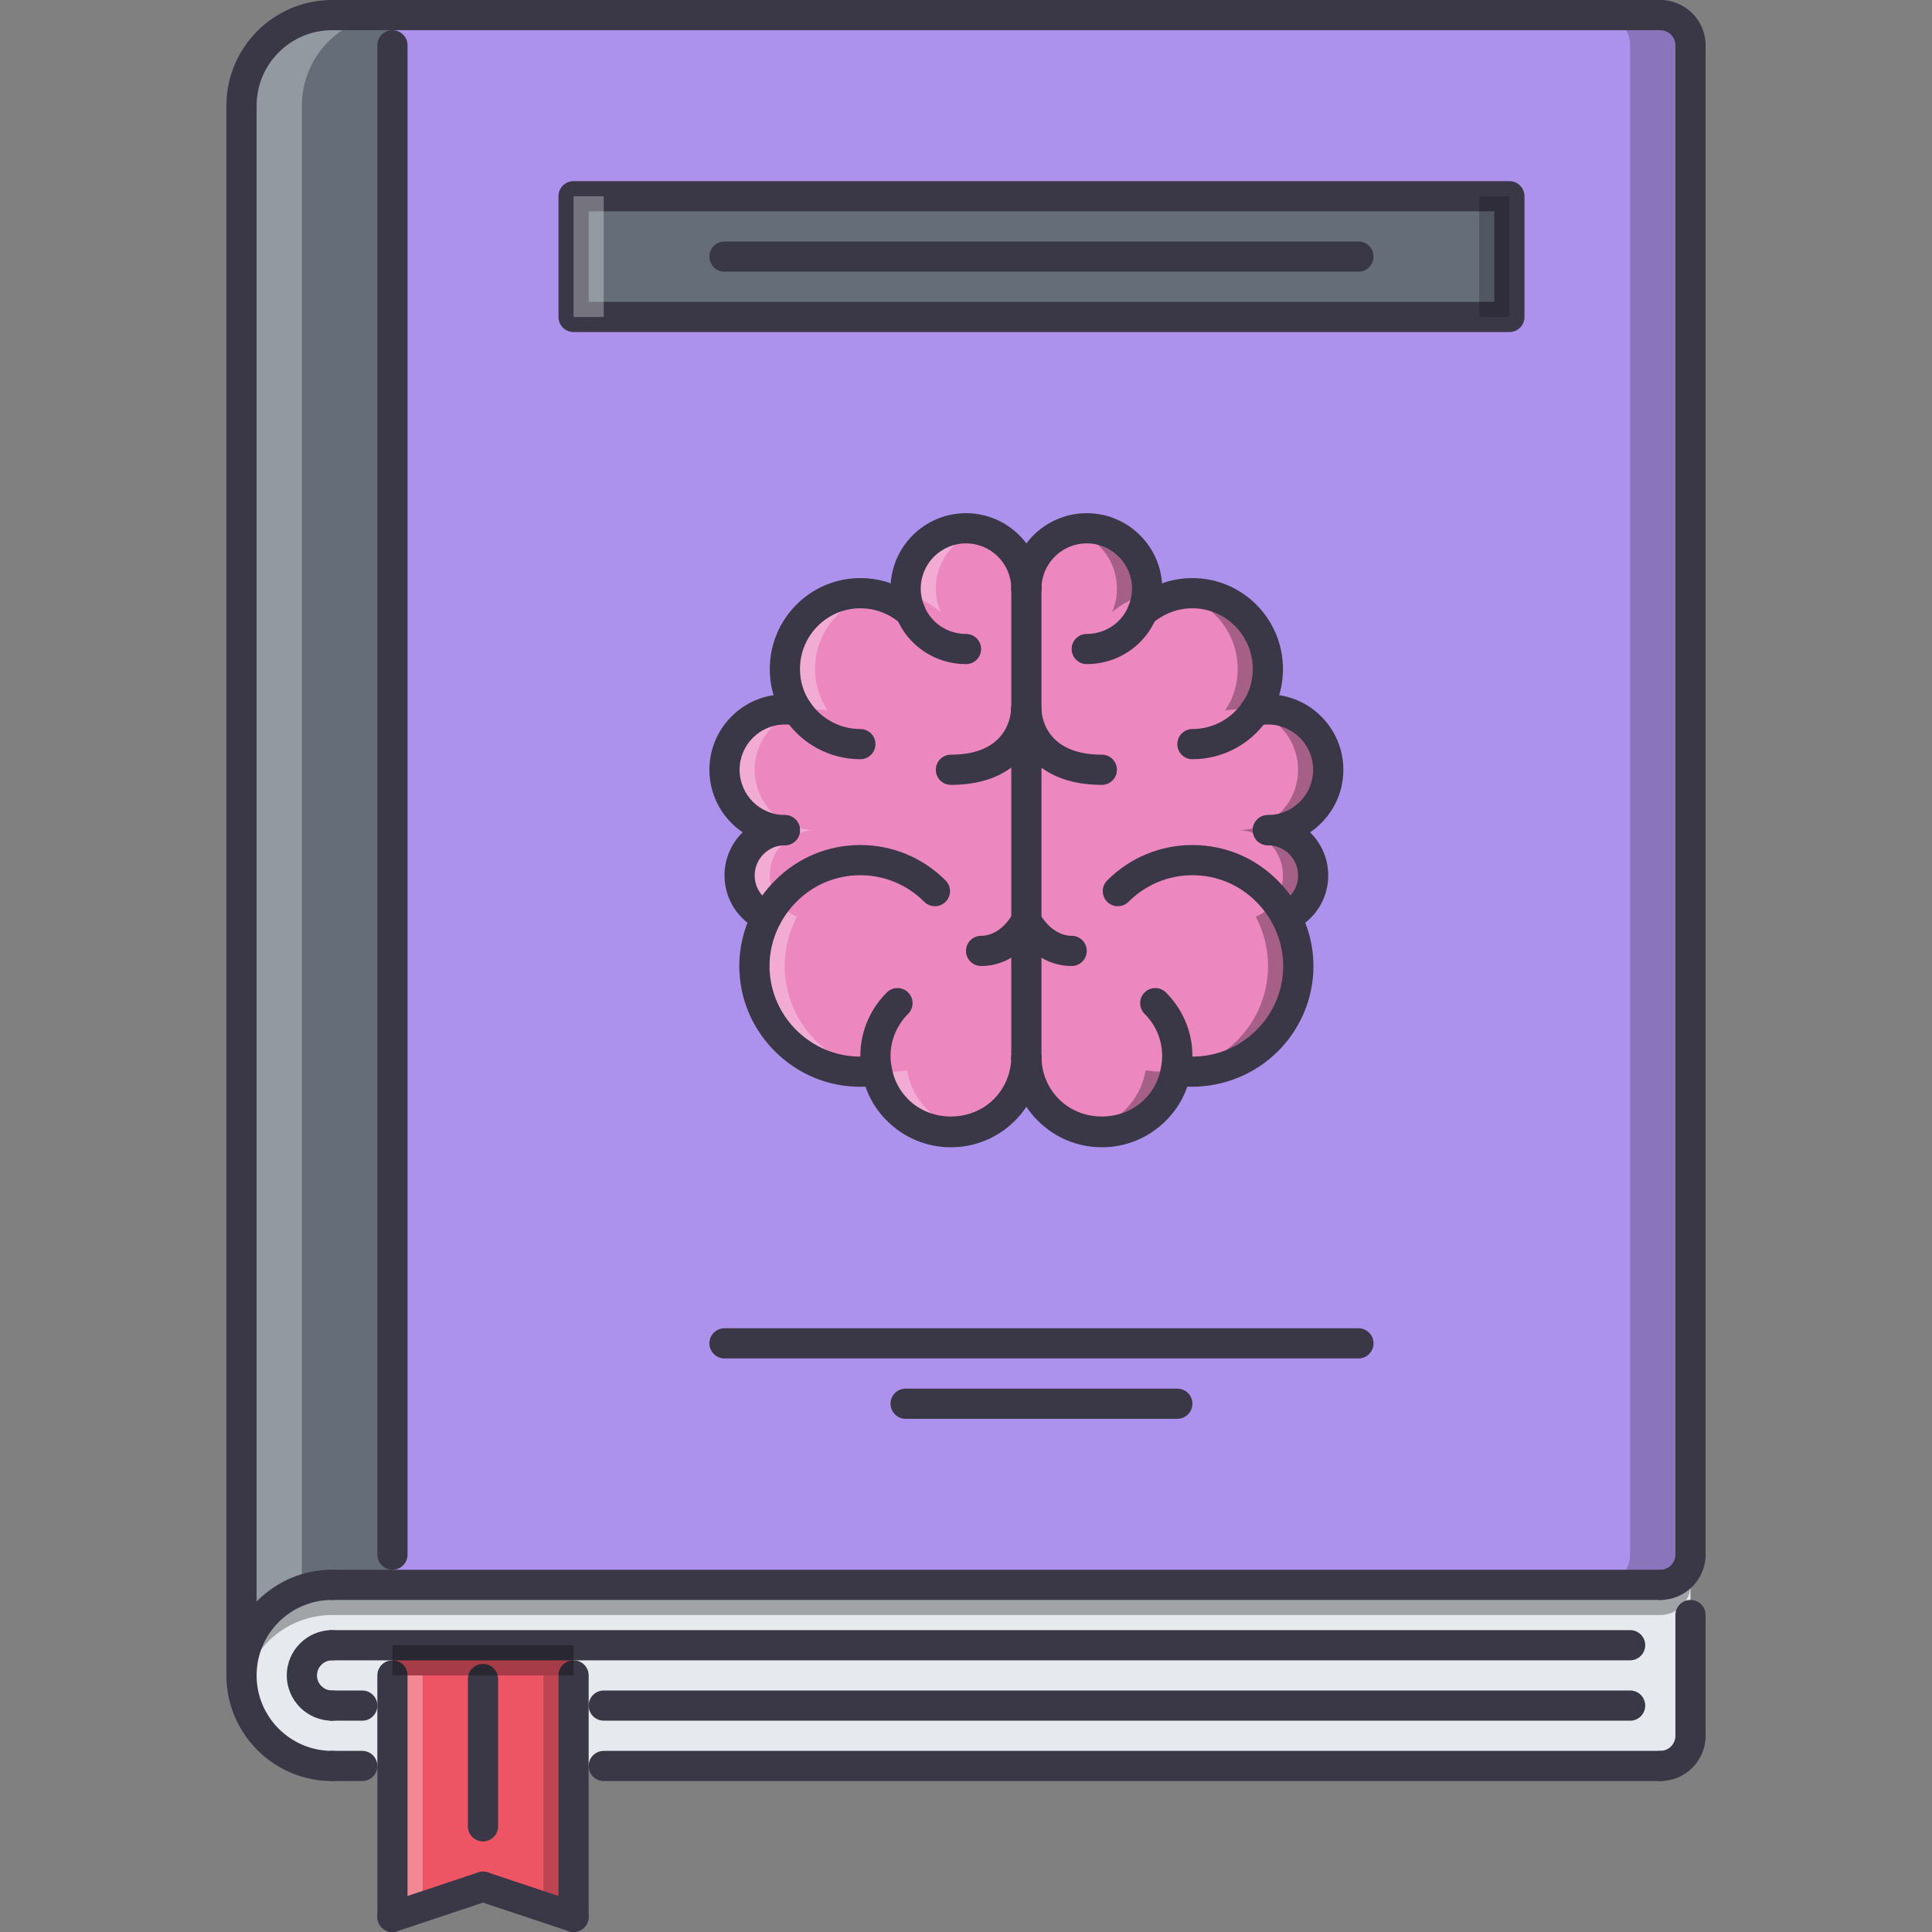 <?xml version="1.0" encoding="iso-8859-1"?>
<!-- Generator: Adobe Illustrator 19.0.0, SVG Export Plug-In . SVG Version: 6.00 Build 0)  -->
<svg version="1.1" id="Capa_1" xmlns="http://www.w3.org/2000/svg" xmlns:xlink="http://www.w3.org/1999/xlink" x="0px" y="0px"
	 viewBox="0 0 511.985 511.985" style="enable-background:new 0 0 511.985 511.985;" xml:space="preserve">
<rect x="0" y="0" width="511.985" height="511.985" fill="#808080" stroke="none"/>
<path style="fill:#E6E9ED;" d="M87.999,419.988c-13.254,0-24,10.749-24,23.999s10.746,24,24,24h351.989c4.421,0,7.999-3.578,7.999-8
	v-39.999H87.999z"/>
<polygon style="fill:#ED5565;" points="151.997,443.987 151.997,507.985 127.997,499.985 103.998,507.985 103.998,443.987 
	103.998,435.987 151.997,435.987 "/>
<g style="opacity:0.3;">
	<polygon style="fill:#FFFFFF;" points="111.998,443.987 103.998,443.987 103.998,507.985 111.998,505.313 	"/>
</g>
<g style="opacity:0.2;">
	<polygon points="143.997,443.987 151.997,443.987 151.997,507.985 143.997,505.313 	"/>
</g>
<path style="fill:#656D78;" d="M87.999,419.988c-13.281,0-24,10.718-24,23.999V28c0-13.281,10.719-23.999,24-23.999h15.999V28
	v367.989v23.999H87.999z"/>
<g style="opacity:0.3;">
	<path style="fill:#FFFFFF;" d="M79.999,28c0-13.281,10.719-23.999,23.999-23.999H87.999c-13.281,0-24,10.718-24,23.999v415.987
		c0-10.461,6.688-19.233,16-22.53V28z"/>
</g>
<rect x="151.993" y="52.003" style="fill:#656D78;" width="247.99" height="31.999"/>
<g>
	<path style="fill:#EC87C0;" d="M335.835,275.759c-6.641,6.632-15.688,9.194-24.163,7.913h-0.078
		c-0.641,3.836-2.484,7.523-5.445,10.477c-7.836,7.843-20.476,7.843-28.312,0c-3.844-3.836-5.766-8.875-5.844-13.836v-36.32v-55.999
		v-31.999c0-8.878,7.117-16,16-16c8.882,0,15.999,7.121,15.999,16c0,2.238-0.477,4.32-1.281,6.238
		c3.523-3.117,8.164-5.039,13.28-5.039c11.039,0,20,8.961,20,20.082c0,4.078-1.203,7.917-3.359,11.039
		c1.039-0.242,2.242-0.32,3.359-0.32c8.883,0,16,7.121,16,16s-7.117,16-16,16c6.641,0,12,5.359,12,12
		c0,4.96-2.961,9.121-7.203,10.96C346.389,253.513,344.71,266.868,335.835,275.759z"/>
	<path style="fill:#EC87C0;" d="M271.993,243.993v36.319c-0.078,4.961-2,10-5.844,13.836c-7.836,7.843-20.476,7.843-28.315,0
		c-2.961-2.953-4.801-6.641-5.441-10.477h-0.078c-8.479,1.281-17.519-1.281-24.159-7.913c-8.879-8.891-10.559-22.246-4.961-32.804
		c-4.238-1.84-7.199-6-7.199-10.96c0-6.641,5.359-12,12-12c-8.879,0-16-7.121-16-16s7.121-16,16-16c1.121,0,2.32,0.078,3.359,0.32
		c-2.16-3.121-3.359-6.961-3.359-11.039c0-11.121,8.961-20.082,20-20.082c5.12,0,9.761,1.922,13.28,5.039
		c-0.801-1.918-1.281-4-1.281-6.238c0-8.878,7.121-16,15.999-16c8.883,0,16,7.121,16,16v31.999v56H271.993z"/>
</g>
<g style="opacity:0.3;">
	<path style="fill:#FFFFFF;" d="M249.275,162.234c-0.801-1.918-1.281-4-1.281-6.238c0-7.488,5.089-13.671,11.999-15.441
		c-1.285-0.328-2.609-0.559-4-0.559c-8.878,0-15.999,7.121-15.999,16c0,0.578,0.113,1.117,0.176,1.672
		C243.619,158.402,246.744,159.992,249.275,162.234z"/>
	<path style="fill:#FFFFFF;" d="M245.834,294.148c-2.961-2.953-4.801-6.641-5.441-10.477h-0.078
		c-8.48,1.281-17.519-1.281-24.159-7.913c-8.879-8.891-10.559-22.246-4.961-32.804c-4.238-1.84-7.199-6-7.199-10.96
		c0-6.641,5.359-12,12-12c-8.879,0-16-7.121-16-16s7.121-16,16-16c1.121,0,2.32,0.078,3.359,0.32
		c-2.16-3.121-3.359-6.961-3.359-11.039c0-9.726,6.852-17.796,15.956-19.671c-1.281-0.258-2.598-0.41-3.956-0.41
		c-11.039,0-20,8.961-20,20.082c0,4.078,1.199,7.917,3.359,11.039c-1.039-0.242-2.238-0.32-3.359-0.32c-8.879,0-16,7.121-16,16
		s7.121,16,16,16c-6.641,0-12,5.359-12,12c0,4.96,2.961,9.121,7.199,10.96c-5.598,10.558-3.918,23.914,4.961,32.804
		c6.641,6.632,15.68,9.194,24.159,7.913h0.078c0.641,3.836,2.48,7.523,5.441,10.477c4.949,4.953,11.801,6.757,18.159,5.461
		C252.274,298.851,248.728,297.047,245.834,294.148z"/>
</g>
<g style="opacity:0.3;">
	<path d="M294.711,162.234c0.797-1.918,1.281-4,1.281-6.238c0-7.488-5.093-13.671-11.999-15.441c1.281-0.328,2.609-0.559,4-0.559
		c8.874,0,15.999,7.121,15.999,16c0,0.578-0.109,1.117-0.172,1.672C300.367,158.402,297.242,159.992,294.711,162.234z"/>
	<path d="M298.148,294.148c2.969-2.953,4.805-6.641,5.445-10.477h0.078c8.477,1.281,17.522-1.281,24.163-7.913
		c8.875-8.891,10.555-22.246,4.953-32.804c4.242-1.84,7.203-6,7.203-10.96c0-6.641-5.359-12-12-12c8.875,0,16-7.121,16-16
		s-7.125-16-16-16c-1.125,0-2.32,0.078-3.359,0.32c2.156-3.121,3.359-6.961,3.359-11.039c0-9.726-6.852-17.796-15.952-19.671
		c1.281-0.258,2.594-0.41,3.952-0.41c11.039,0,20,8.961,20,20.082c0,4.078-1.203,7.917-3.359,11.039
		c1.039-0.242,2.234-0.32,3.359-0.32c8.875,0,16,7.121,16,16s-7.125,16-16,16c6.641,0,12,5.359,12,12
		c0,4.96-2.961,9.121-7.203,10.96c5.602,10.558,3.922,23.914-4.953,32.804c-6.641,6.632-15.688,9.194-24.163,7.913h-0.078
		c-0.641,3.836-2.477,7.523-5.445,10.477c-4.945,4.953-11.797,6.757-18.155,5.461C291.712,298.851,295.258,297.047,298.148,294.148z
		"/>
</g>
<path style="fill:#AC92EC;" d="M306.148,294.148c2.961-2.953,4.805-6.641,5.445-10.477h0.078c8.476,1.281,17.522-1.281,24.163-7.913
	c8.875-8.891,10.555-22.246,4.953-32.804c4.242-1.84,7.203-6,7.203-10.96c0-6.641-5.359-12-12-12c8.883,0,16-7.121,16-16
	s-7.117-16-16-16c-1.117,0-2.32,0.078-3.359,0.32c2.156-3.121,3.359-6.961,3.359-11.039c0-11.121-8.961-20.082-20-20.082
	c-5.116,0-9.757,1.922-13.28,5.039c0.805-1.918,1.281-4,1.281-6.238c0-8.878-7.117-16-15.999-16c-8.883,0-16,7.121-16,16
	c0-8.878-7.117-16-16-16c-8.878,0-15.999,7.121-15.999,16c0,2.238,0.48,4.32,1.281,6.238c-3.52-3.117-8.16-5.039-13.28-5.039
	c-11.039,0-20,8.961-20,20.082c0,4.078,1.199,7.917,3.359,11.039c-1.039-0.242-2.238-0.32-3.359-0.32c-8.879,0-16,7.121-16,16
	s7.121,16,16,16c-6.641,0-12,5.359-12,12c0,4.96,2.961,9.121,7.199,10.96c-5.598,10.558-3.918,23.914,4.961,32.804
	c6.641,6.632,15.68,9.194,24.159,7.913h0.078c0.641,3.836,2.48,7.523,5.441,10.477c7.84,7.843,20.479,7.843,28.315,0
	c3.844-3.836,5.766-8.875,5.844-13.836c0.078,4.961,2,10,5.844,13.836C285.673,301.991,298.312,301.991,306.148,294.148z
	 M447.987,12v399.988c0,4.398-3.602,8-7.999,8h-335.99v-23.999V28V4.001h335.99C444.386,4.001,447.987,7.602,447.987,12z
	 M399.989,83.998V51.999H151.997v31.999C151.997,83.998,399.989,83.998,399.989,83.998z"/>
<g style="opacity:0.2;">
	<path d="M439.988,4.001h-16c4.398,0,8,3.602,8,8v399.988c0,4.398-3.602,8-8,8h16c4.397,0,7.999-3.602,7.999-8V12
		C447.987,7.602,444.386,4.001,439.988,4.001z"/>
</g>
<g style="opacity:0.3;">
	<path d="M63.999,443.987c0,1.367,0.184,2.688,0.402,3.992c1.91-11.352,11.691-19.992,23.598-19.992h15.999h335.99
		c4.397,0,7.999-3.601,7.999-7.999H87.999C74.745,419.988,63.999,430.737,63.999,443.987z"/>
</g>
<g>
	<path style="fill:#3A3847;" d="M439.988,423.988H87.999c-2.211,0-4-1.789-4-4s1.789-4,4-4h351.989c2.211,0,3.999,1.789,3.999,4
		S442.199,423.988,439.988,423.988z"/>
	<path style="fill:#3A3847;" d="M439.988,8.001H87.999c-2.211,0-4-1.789-4-4s1.789-4,4-4h351.989c2.211,0,3.999,1.789,3.999,4
		S442.199,8.001,439.988,8.001z"/>
	<path style="fill:#3A3847;" d="M87.999,471.986c-15.438,0-28-12.562-28-27.999s12.562-27.999,28-27.999
		c2.211,0,3.999,1.789,3.999,4s-1.788,4-3.999,4c-11.027,0-20,8.968-20,19.999s8.973,20,20,20c2.211,0,3.999,1.789,3.999,4
		C91.998,470.197,90.21,471.986,87.999,471.986z"/>
	<path style="fill:#3A3847;" d="M87.999,455.987c-6.617,0-12-5.383-12-12s5.383-12,12-12c2.211,0,3.999,1.789,3.999,4
		s-1.788,4-3.999,4c-2.207,0-4,1.797-4,4s1.793,4,4,4c2.211,0,3.999,1.789,3.999,4S90.21,455.987,87.999,455.987z"/>
	<path style="fill:#3A3847;" d="M63.999,32c-2.211,0-4-1.789-4-4c0-15.437,12.562-27.999,28-27.999c2.211,0,3.999,1.789,3.999,4
		s-1.788,4-3.999,4c-11.027,0-20,8.972-20,19.999C67.999,30.211,66.21,32,63.999,32z"/>
	<path style="fill:#3A3847;" d="M63.999,447.987c-2.211,0-4-1.789-4-4V28c0-2.211,1.789-4,4-4s4,1.789,4,4v415.987
		C67.999,446.198,66.21,447.987,63.999,447.987z"/>
	<path style="fill:#3A3847;" d="M447.987,16c-2.211,0-4-1.789-4-4c0-2.207-1.796-4-3.999-4c-2.211,0-4-1.789-4-4s1.789-4,4-4
		c6.616,0,11.999,5.383,11.999,12C451.987,14.211,450.198,16,447.987,16z"/>
	<path style="fill:#3A3847;" d="M439.988,423.988c-2.211,0-4-1.789-4-4s1.789-4,4-4c2.203,0,3.999-1.797,3.999-4
		c0-2.211,1.789-4,4-4s4,1.789,4,4C451.987,418.605,446.604,423.988,439.988,423.988z"/>
	<path style="fill:#3A3847;" d="M439.988,471.986H159.996c-2.211,0-4-1.789-4-3.999c0-2.211,1.789-4,4-4h279.992
		c2.211,0,3.999,1.789,3.999,4C443.987,470.197,442.199,471.986,439.988,471.986z"/>
	<path style="fill:#3A3847;" d="M439.988,471.986c-2.211,0-4-1.789-4-3.999c0-2.211,1.789-4,4-4c2.203,0,3.999-1.797,3.999-4
		c0-2.211,1.789-4,4-4s4,1.789,4,4C451.987,466.604,446.604,471.986,439.988,471.986z"/>
	<path style="fill:#3A3847;" d="M447.987,415.988c-2.211,0-4-1.789-4-4V12c0-2.21,1.789-4,4-4s4,1.789,4,4v399.988
		C451.987,414.199,450.198,415.988,447.987,415.988z"/>
	<path style="fill:#3A3847;" d="M447.987,463.987c-2.211,0-4-1.789-4-4v-32c0-2.21,1.789-3.999,4-3.999s4,1.789,4,3.999v32
		C451.987,462.198,450.198,463.987,447.987,463.987z"/>
	<path style="fill:#3A3847;" d="M103.998,415.988c-2.211,0-4-1.789-4-4V12c0-2.21,1.789-4,4-4s4,1.789,4,4v399.988
		C107.998,414.199,106.209,415.988,103.998,415.988z"/>
	<path style="fill:#3A3847;" d="M431.988,455.987H159.996c-2.211,0-4-1.789-4-4s1.789-4,4-4h271.992c2.211,0,4,1.789,4,4
		S434.199,455.987,431.988,455.987z"/>
	<path style="fill:#3A3847;" d="M431.988,439.987H87.999c-2.211,0-4-1.789-4-4s1.789-4,4-4h343.989c2.211,0,4,1.789,4,4
		S434.199,439.987,431.988,439.987z"/>
	<path style="fill:#3A3847;" d="M399.989,87.998H151.997c-2.211,0-4-1.789-4-4V51.999c0-2.211,1.789-4,4-4h247.992
		c2.211,0,4,1.789,4,4v31.999C403.989,86.209,402.2,87.998,399.989,87.998z M155.996,79.998h239.993v-24H155.996V79.998z"/>
	<path style="fill:#3A3847;" d="M359.99,71.999H191.995c-2.211,0-4-1.789-4-4s1.789-4,4-4H359.99c2.211,0,4,1.789,4,4
		S362.201,71.999,359.99,71.999z"/>
	<path style="fill:#3A3847;" d="M359.99,359.99H191.995c-2.211,0-4-1.789-4-4s1.789-4,4-4H359.99c2.211,0,4,1.789,4,4
		S362.201,359.99,359.99,359.99z"/>
	<path style="fill:#3A3847;" d="M311.992,375.989h-71.998c-2.211,0-4-1.789-4-4s1.789-4,4-4h71.998c2.211,0,3.999,1.789,3.999,4
		S314.203,375.989,311.992,375.989z"/>
	<path style="fill:#3A3847;" d="M103.998,511.985c-2.211,0-4-1.789-4-4v-63.998c0-2.211,1.789-4,4-4s4,1.789,4,4v63.998
		C107.998,510.196,106.209,511.985,103.998,511.985z"/>
	<path style="fill:#3A3847;" d="M151.997,511.985c-2.211,0-4-1.789-4-4v-63.998c0-2.211,1.789-4,4-4s3.999,1.789,3.999,4v63.998
		C155.996,510.196,154.208,511.985,151.997,511.985z"/>
	<path style="fill:#3A3847;" d="M103.998,511.985c-1.676,0-3.234-1.062-3.793-2.734c-0.699-2.094,0.434-4.359,2.527-5.062l23.999-8
		c2.121-0.703,4.359,0.438,5.059,2.531s-0.434,4.359-2.527,5.062l-23.999,8C104.842,511.923,104.416,511.985,103.998,511.985z"/>
	<path style="fill:#3A3847;" d="M151.997,511.985c-0.418,0-0.844-0.062-1.266-0.203l-24-8c-2.094-0.703-3.226-2.969-2.527-5.062
		c0.699-2.094,2.949-3.234,5.059-2.531l24,8c2.094,0.703,3.226,2.969,2.527,5.062C155.231,510.923,153.673,511.985,151.997,511.985z
		"/>
	<path style="fill:#3A3847;" d="M127.997,487.986c-2.211,0-4-1.789-4-4v-39.038c0-2.211,1.789-4,4-4s4,1.789,4,4v39.038
		C131.997,486.197,130.208,487.986,127.997,487.986z"/>
	<path style="fill:#3A3847;" d="M251.993,304.03c-6.409,0-12.44-2.508-16.987-7.054c-3.492-3.484-5.762-7.859-6.559-12.641
		c-1.562-7.625,0.879-15.655,6.559-21.331c1.562-1.562,4.094-1.562,5.656,0c1.562,1.566,1.562,4.098,0,5.66
		c-3.773,3.766-5.398,9.077-4.352,14.202c0.551,3.281,2.047,6.148,4.352,8.453c6.07,6.078,16.581,6.078,22.659,0
		c2.945-2.938,4.609-6.875,4.672-11.07c0.031-2.211,1.969-3.805,4.062-3.938c2.211,0.039,3.969,1.852,3.938,4.062
		c-0.102,6.289-2.594,12.188-7.016,16.602C264.431,301.522,258.399,304.03,251.993,304.03z"/>
	<path style="fill:#3A3847;" d="M227.995,201.194c-8.02,0-15.48-3.98-19.961-10.648c-2.633-3.801-4.039-8.406-4.039-13.269
		c0-13.277,10.766-24.082,24-24.082c5.874,0,11.53,2.148,15.933,6.043c1.652,1.465,1.809,3.996,0.344,5.648
		c-1.465,1.656-3.992,1.801-5.648,0.344c-2.938-2.602-6.711-4.035-10.628-4.035c-8.824,0-16,7.215-16,16.082
		c0,3.23,0.914,6.257,2.648,8.761c3.023,4.5,8.004,7.156,13.352,7.156c2.21,0,3.999,1.789,3.999,4S230.205,201.194,227.995,201.194z
		"/>
	<path style="fill:#3A3847;" d="M203.19,246.954c-0.531,0-1.07-0.105-1.59-0.332c-5.836-2.531-9.605-8.273-9.605-14.628
		c0-8.824,7.176-16,16-16c2.211,0,4,1.789,4,4s-1.789,4-4,4c-4.41,0-8,3.59-8,8c0,3.215,1.836,6.007,4.793,7.292
		c2.027,0.879,2.957,3.234,2.074,5.261C206.21,246.055,204.737,246.954,203.19,246.954z"/>
	<path style="fill:#3A3847;" d="M207.995,223.994c-11.027,0-20-8.973-20-20s8.973-20,20-20c1.621,0,3.059,0.145,4.266,0.426
		c2.152,0.5,3.492,2.652,2.988,4.801c-0.504,2.152-2.664,3.465-4.801,2.988c-0.426-0.098-1.191-0.215-2.453-0.215
		c-6.617,0-12,5.383-12,12s5.383,12,12,12c2.211,0,4,1.789,4,4S210.206,223.994,207.995,223.994z"/>
	<path style="fill:#3A3847;" d="M255.993,175.995c-8.093,0-15.319-4.796-18.409-12.222c-1.055-2.523-1.59-5.141-1.59-7.777
		c0-11.027,8.973-19.999,19.999-19.999c11.031,0,20,8.972,20,19.999c0,2.211-1.789,4-4,4s-4-1.789-4-4c0-6.617-5.383-12-12-12
		c-6.616,0-11.999,5.382-11.999,12c0,1.57,0.328,3.152,0.973,4.695c1.848,4.441,6.176,7.305,11.026,7.305c2.211,0,4,1.789,4,4
		C259.993,174.206,258.204,175.995,255.993,175.995z"/>
	<path style="fill:#3A3847;" d="M227.968,288c-8.473,0-16.523-3.305-22.641-9.414c-9.984-9.991-12.262-25.065-5.668-37.506
		c1.527-2.859,3.457-5.468,5.746-7.753c5.996-6.039,13.988-9.379,22.504-9.391c0.02-0.004,0.039-0.004,0.059-0.004
		c8.526,0,16.558,3.336,22.616,9.395c1.562,1.562,1.562,4.093,0,5.656c-1.562,1.562-4.094,1.562-5.656,0
		c-4.547-4.546-10.57-7.05-16.96-7.05c-0.016,0-0.031,0.004-0.043,0.004c-6.371,0.008-12.359,2.508-16.852,7.035
		c-1.738,1.742-3.199,3.711-4.348,5.867c-4.938,9.309-3.227,20.602,4.258,28.094c5.48,5.468,13.051,7.976,20.733,6.78
		c2.203-0.281,4.223,1.18,4.555,3.359c0.328,2.188-1.176,4.227-3.359,4.555C231.256,287.883,229.603,288,227.968,288z"/>
	<path style="fill:#3A3847;" d="M291.993,304.03c-6.406,0-12.438-2.508-16.984-7.054c-4.422-4.414-6.914-10.312-7.016-16.602
		c-0.031-2.211,1.727-4.023,3.938-4.062c2.375,0.07,4.031,1.727,4.062,3.938c0.062,4.195,1.727,8.133,4.672,11.07
		c6.078,6.078,16.577,6.078,22.655,0c2.312-2.305,3.805-5.18,4.328-8.312c1.078-5.266-0.547-10.569-4.328-14.343
		c-1.562-1.562-1.562-4.094,0-5.66c1.562-1.562,4.094-1.562,5.656,0c5.688,5.676,8.132,13.706,6.539,21.472
		c-0.773,4.633-3.047,9.008-6.539,12.5C304.43,301.522,298.398,304.03,291.993,304.03z"/>
	<path style="fill:#3A3847;" d="M315.991,201.194c-2.21,0-3.999-1.789-3.999-4s1.789-4,3.999-4c5.352,0,10.328-2.656,13.32-7.109
		c1.766-2.555,2.68-5.582,2.68-8.808c0-8.867-7.18-16.082-16-16.082c-3.913,0-7.687,1.434-10.632,4.035
		c-1.641,1.453-4.18,1.309-5.641-0.344c-1.469-1.656-1.312-4.184,0.344-5.648c4.406-3.898,10.062-6.043,15.929-6.043
		c13.234,0,24,10.805,24,24.082c0,4.855-1.406,9.46-4.07,13.312C331.468,197.214,324.007,201.194,315.991,201.194z"/>
	<path style="fill:#3A3847;" d="M340.788,246.954c-1.547,0-3.016-0.898-3.672-2.41c-0.875-2.023,0.055-4.378,2.078-5.257
		c2.961-1.285,4.797-4.078,4.797-7.292c0-4.41-3.586-8-8-8c-2.211,0-4-1.789-4-4s1.789-4,4-4c8.82,0,16,7.176,16,16
		c0,6.355-3.773,12.097-9.609,14.628C341.858,246.848,341.319,246.954,340.788,246.954z"/>
	<path style="fill:#3A3847;" d="M335.991,223.994c-2.211,0-4-1.789-4-4s1.789-4,4-4c6.617,0,12-5.382,12-12c0-6.617-5.383-12-12-12
		c-1.258,0-2.031,0.117-2.453,0.215c-2.172,0.508-4.305-0.84-4.805-2.988s0.836-4.301,2.992-4.801
		c1.211-0.281,2.641-0.426,4.266-0.426c11.031,0,20,8.973,20,20S347.022,223.994,335.991,223.994z"/>
	<path style="fill:#3A3847;" d="M287.993,175.995c-2.211,0-4-1.789-4-4c0-2.21,1.789-4,4-4c4.851,0,9.179-2.863,11.022-7.301
		c0.648-1.543,0.977-3.121,0.977-4.699c0-6.617-5.383-12-11.999-12c-6.617,0-12,5.382-12,12c0,2.211-1.789,4-4,4s-4-1.789-4-4
		c0-11.027,8.969-19.999,20-19.999c11.03,0,19.999,8.972,19.999,19.999c0,2.648-0.539,5.266-1.594,7.785
		C303.312,171.199,296.086,175.995,287.993,175.995z"/>
	<path style="fill:#3A3847;" d="M315.859,287.992c-1.594,0-3.188-0.125-4.789-0.367c-2.18-0.328-3.688-2.367-3.352-4.555
		c0.328-2.188,2.367-3.672,4.555-3.359c7.687,1.188,15.249-1.312,20.733-6.78c7.484-7.492,9.188-18.785,4.25-28.102
		c-1.141-2.152-2.602-4.117-4.328-5.843c-4.508-4.539-10.492-7.039-16.859-7.05c-0.016,0-0.031-0.004-0.047-0.004
		c-6.39,0-12.413,2.504-16.96,7.05c-1.562,1.562-4.094,1.562-5.656,0s-1.562-4.093,0-5.656c6.055-6.059,14.086-9.395,22.616-9.395
		c0.023,0,0.039,0,0.062,0.004c8.516,0.016,16.508,3.355,22.5,9.402c2.289,2.273,4.219,4.886,5.734,7.742
		c6.602,12.441,4.328,27.507-5.656,37.506C332.608,284.633,324.343,287.984,315.859,287.992z"/>
	<path style="fill:#3A3847;" d="M271.993,284.312c-2.211,0-4-1.789-4-4V155.996c0-2.211,1.789-4,4-4s4,1.789,4,4v124.316
		C275.993,282.523,274.204,284.312,271.993,284.312z"/>
	<path style="fill:#3A3847;" d="M283.993,255.993c-10.352,0-15.367-9.793-15.578-10.211c-0.984-1.976-0.188-4.378,1.789-5.367
		c1.977-0.973,4.352-0.195,5.359,1.77c0.062,0.121,3.094,5.808,8.43,5.808c2.211,0,4,1.789,4,4S286.204,255.993,283.993,255.993z"/>
	<path style="fill:#3A3847;" d="M259.993,255.993c-2.211,0-4-1.789-4-4s1.789-4,4-4c5.359,0,8.305-5.703,8.328-5.761
		c0.977-1.98,3.391-2.805,5.352-1.828c1.984,0.969,2.805,3.367,1.836,5.351C275.298,246.173,270.368,255.993,259.993,255.993z"/>
	<path style="fill:#3A3847;" d="M291.993,207.994c-18.984,0-24-13.082-24-20c0-2.211,1.789-4,4-4c2.203,0,3.984,1.777,4,3.973
		c0.023,1.27,0.695,12.027,16,12.027c2.21,0,3.999,1.789,3.999,4S294.203,207.994,291.993,207.994z"/>
	<path style="fill:#3A3847;" d="M251.993,207.994c-2.21,0-3.999-1.789-3.999-4c0-2.21,1.789-4,3.999-4
		c15.742,0,15.922-11.512,15.922-12c0-2.211,1.789-4,4-4s4,1.789,4,4C275.915,194.913,270.915,207.994,251.993,207.994z"/>
	<path style="fill:#3A3847;" d="M95.998,455.987h-7.999c-2.211,0-4-1.789-4-4s1.789-4,4-4h7.999c2.211,0,4,1.789,4,4
		S98.209,455.987,95.998,455.987z"/>
	<path style="fill:#3A3847;" d="M95.998,471.986h-7.999c-2.211,0-4-1.789-4-3.999c0-2.211,1.789-4,4-4h7.999c2.211,0,4,1.789,4,4
		C99.998,470.197,98.209,471.986,95.998,471.986z"/>
</g>
<g style="opacity:0.3;">
	<rect x="151.993" y="52.003" style="fill:#FFFFFF;" width="7.999" height="31.999"/>
</g>
<g style="opacity:0.2;">
	<rect x="391.993" y="52.003" width="8" height="31.999"/>
</g>
<g style="opacity:0.3;">
	<rect x="103.993" y="435.983" width="47.999" height="8"/>
</g>
<g>
</g>
<g>
</g>
<g>
</g>
<g>
</g>
<g>
</g>
<g>
</g>
<g>
</g>
<g>
</g>
<g>
</g>
<g>
</g>
<g>
</g>
<g>
</g>
<g>
</g>
<g>
</g>
<g>
</g>
</svg>
